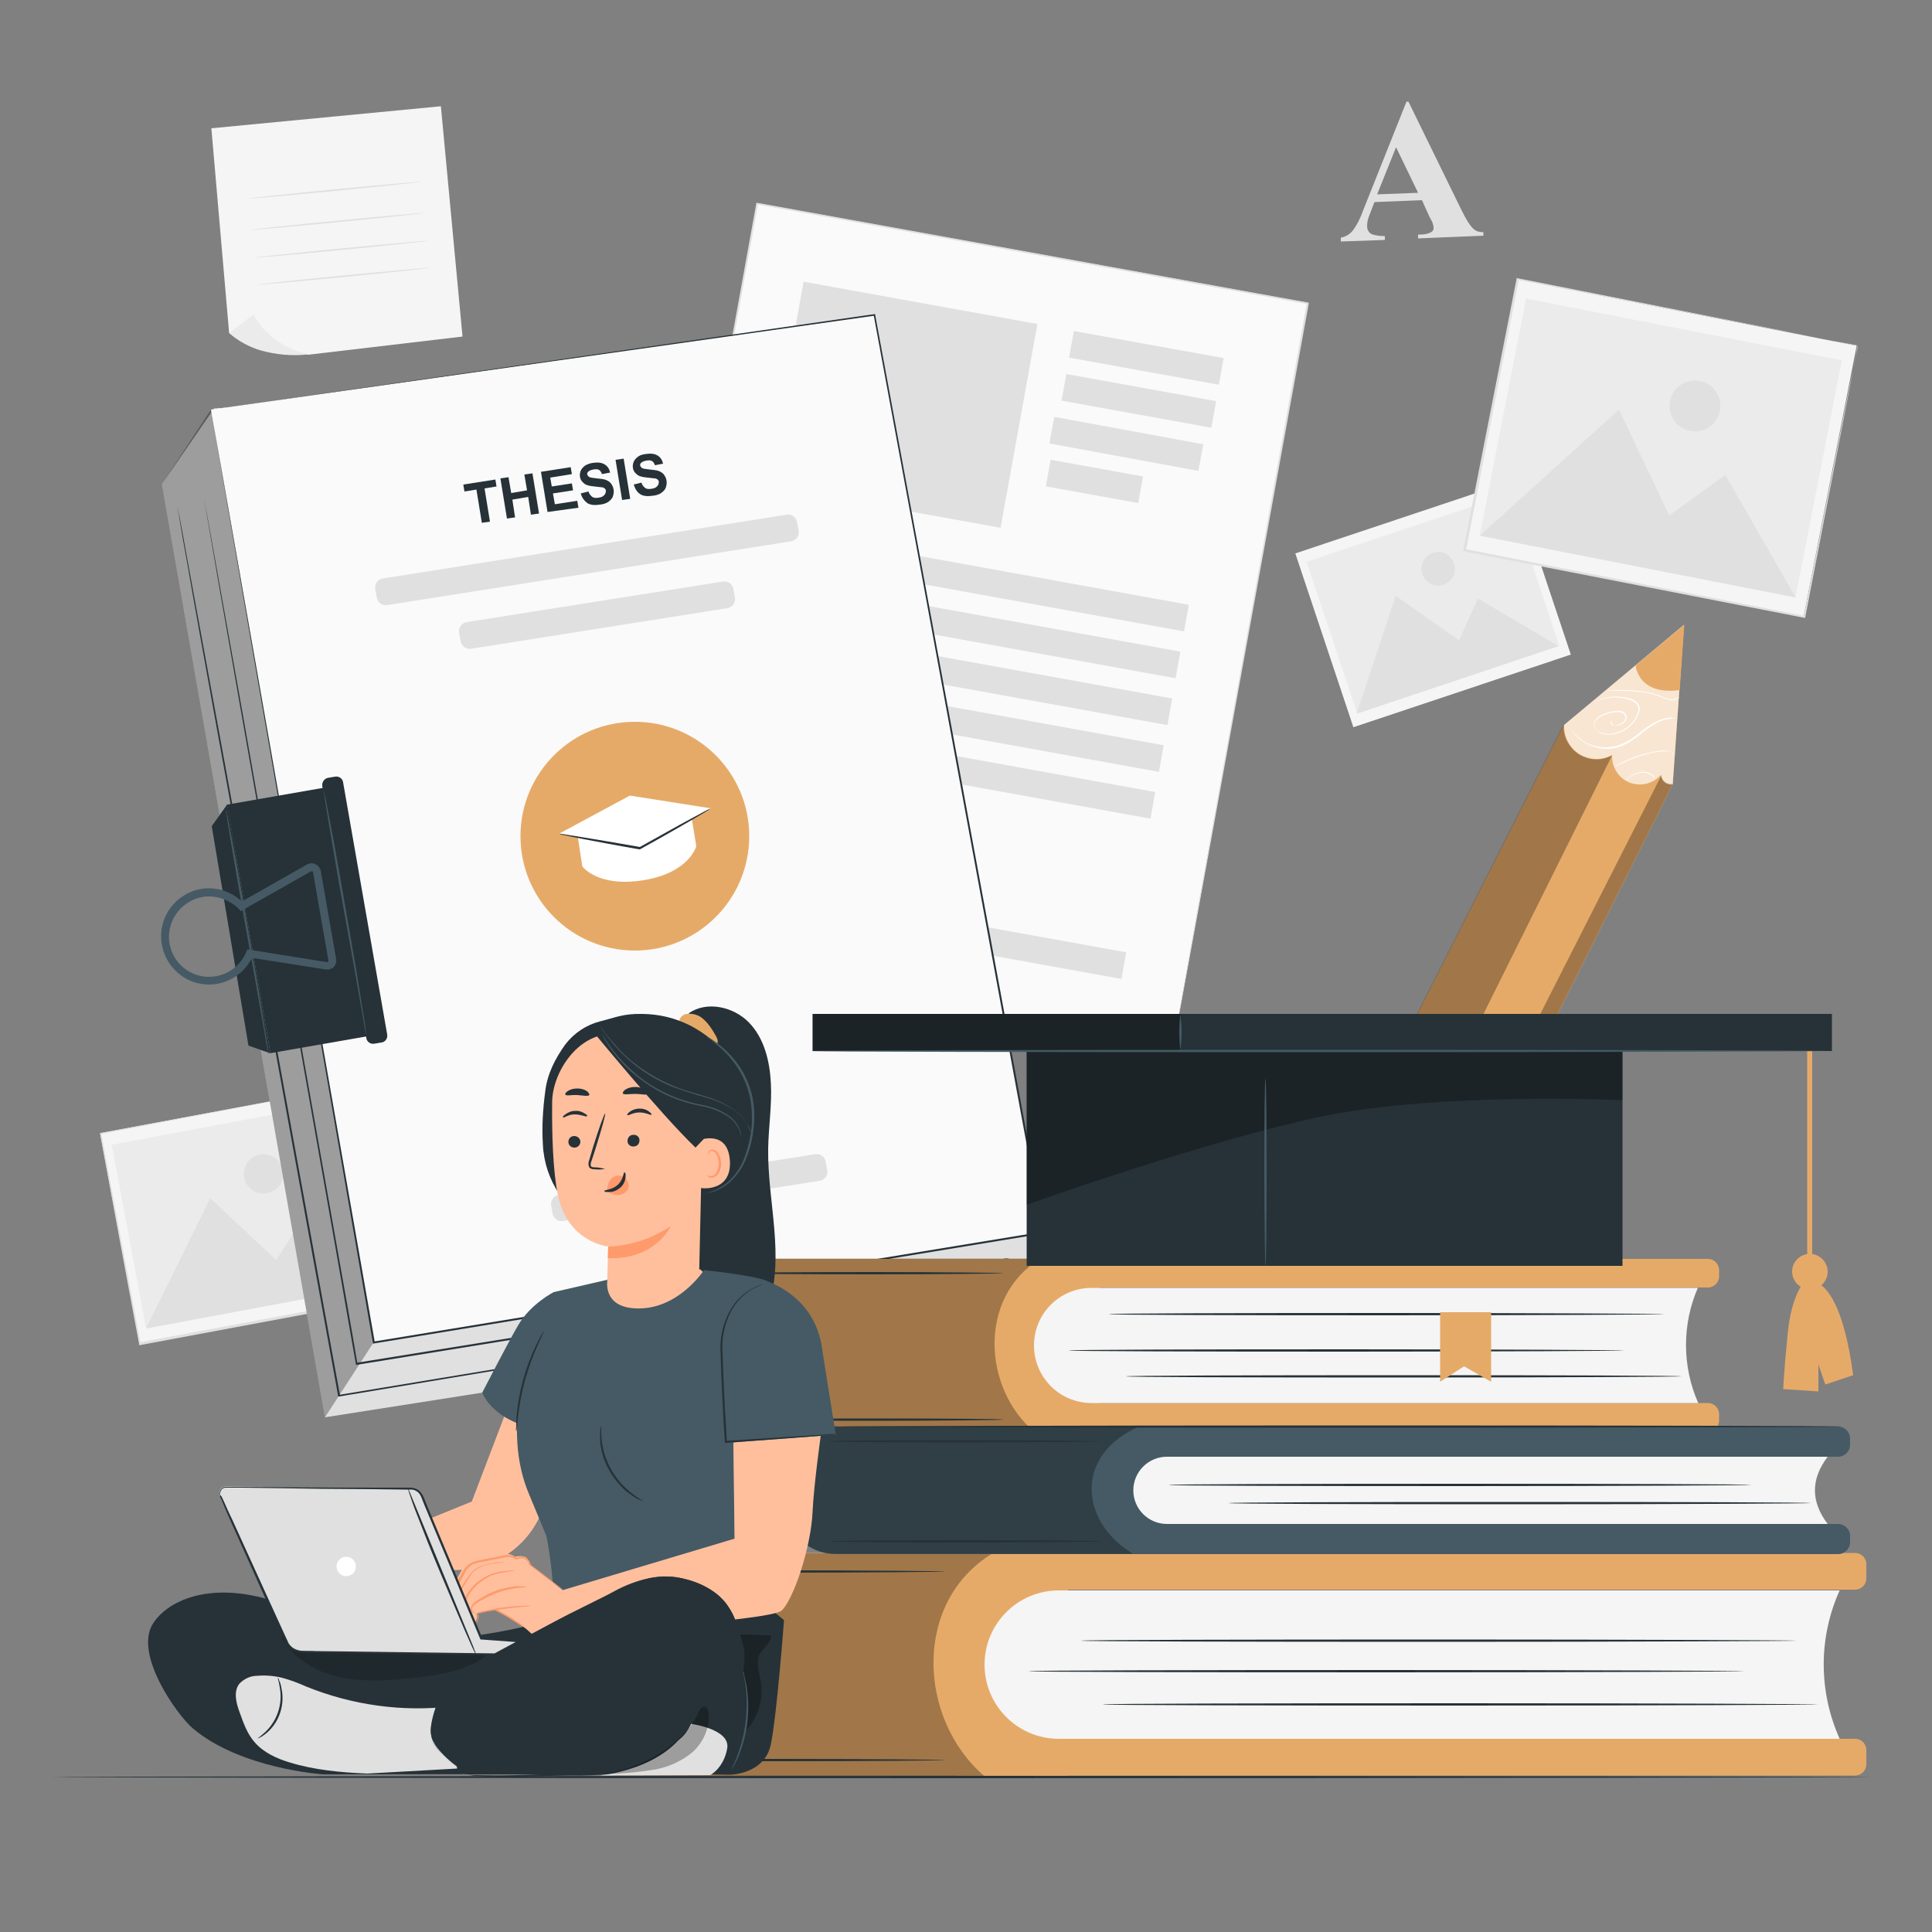 <?xml version="1.0" encoding="utf-8"?>
<!-- Generator: Adobe Illustrator 27.3.1, SVG Export Plug-In . SVG Version: 6.00 Build 0)  -->
<svg version="1.1" id="Layer_1" xmlns="http://www.w3.org/2000/svg" xmlns:xlink="http://www.w3.org/1999/xlink" x="0px" y="0px"
	 viewBox="0 0 500 500" style="enable-background:new 0 0 500 500;" xml:space="preserve">
<rect x="0" y="0" width="500" height="500" fill="#808080" stroke="none"/>
<style type="text/css">
	.st0{fill:#F5F5F5;}
	.st1{fill:#E0E0E0;}
	.st2{fill:#EBEBEB;}
	.st3{fill:#FAFAFA;}
	.st4{fill:#263238;}
	.st5{opacity:0.3;enable-background:new    ;}
	.st6{fill:#E6AA68;}
	.st7{fill:#FFFFFF;}
	.st8{fill:#455A64;}
	.st9{enable-background:new    ;}
	.st10{opacity:0.7;}
	.st11{fill:#FFBF9D;}
	.st12{fill:#FF9A6C;}
	.st13{opacity:0.3;}
	.st14{opacity:0.2;}
</style>
<g id="freepik--background-complete--inject-17">
	
		<rect x="30.4" y="286.4" transform="matrix(0.983 -0.184 0.184 0.983 -56.67 17.327)" class="st0" width="69.2" height="55.3"/>
	<path class="st1" d="M94,280.6l-0.3,0.1l-1,0.2l-3.7,0.7L75,284.2l-49,9.3l0.2-0.3c3,16.2,6.5,34.8,10.2,54.4l0,0l-0.3-0.2l68-12.7
		l-0.2,0.3c-3-16.4-5.5-30-7.3-39.5c-0.9-4.8-1.5-8.5-2-11c-0.2-1.3-0.4-2.2-0.5-2.9S94,280.6,94,280.6c0,0.1,0,0.4,0.2,1.1l0.6,2.9
		c0.5,2.5,1.2,6.3,2.1,11c1.8,9.5,4.4,23.1,7.5,39.6l0.1,0.2l-0.2,0l-68,12.7l-0.3,0l0-0.3l0,0c-3.7-19.6-7.1-38.2-10.1-54.4v-0.2
		l0.2,0l49.2-9.1l13.9-2.5l3.7-0.7l0.9-0.2L94,280.6z"/>
	
		<rect x="32.8" y="289.9" transform="matrix(0.983 -0.184 0.184 0.983 -56.672 17.318)" class="st2" width="64.4" height="48.4"/>
	<polygon class="st1" points="37.8,343.8 54.4,310.1 71.5,326.1 78.9,314.4 101.1,332 	"/>
	<path class="st1" d="M73.2,302.9c0.5,2.8-1.3,5.4-4.1,5.9c-2.8,0.5-5.4-1.3-5.9-4.1c-0.5-2.8,1.3-5.4,4-5.9
		C70,298.3,72.7,300.1,73.2,302.9C73.2,302.9,73.2,302.9,73.2,302.9z"/>
	
		<rect x="152" y="89.4" transform="matrix(0.178 -0.984 0.984 0.178 46.087 378.706)" class="st3" width="195.6" height="144.8"/>
	<path class="st1" d="M303.6,270.9c0,0,0-0.3,0.1-0.9l0.5-2.7c0.4-2.4,1-5.9,1.9-10.5c1.6-9.2,4-22.5,7.1-39.5l25-138.9l0.2,0.3
		L195.9,52.9l0,0l0.3-0.2c-13,71.8-25.1,138.3-34.9,192.4l-0.2-0.2l103.5,18.9l28.7,5.3l7.6,1.4
		C302.7,270.7,303.6,270.9,303.6,270.9l-2.6-0.4l-7.5-1.3l-28.7-5.1l-103.7-18.7h-0.2v-0.2c9.8-54.2,21.8-120.7,34.8-192.4v-0.3h0.3
		l0,0l142.5,25.8l0.2,0.1v0.2c-10.4,57-19.1,105.1-25.3,139l-7.2,39.4c-0.8,4.5-1.5,8-1.9,10.4c-0.2,1.2-0.4,2.1-0.5,2.7
		L303.6,270.9z"/>
	
		<rect x="206.7" y="74.1" transform="matrix(0.178 -0.984 0.984 0.178 88.723 315.847)" class="st1" width="53.6" height="61.5"/>
	<rect x="293.2" y="72.9" transform="matrix(0.178 -0.984 0.984 0.178 152.747 368.083)" class="st1" width="7" height="39.4"/>
	<rect x="248.4" y="93.8" transform="matrix(0.178 -0.984 0.984 0.178 59.407 371.146)" class="st1" width="7" height="112.3"/>
	
		<rect x="246.2" y="105.9" transform="matrix(0.178 -0.984 0.984 0.178 45.701 378.948)" class="st1" width="7" height="112.3"/>
	<rect x="244" y="118.1" transform="matrix(0.178 -0.984 0.984 0.178 31.988 386.743)" class="st1" width="7" height="112.3"/>
	
		<rect x="241.8" y="130.2" transform="matrix(0.178 -0.984 0.984 0.178 18.268 394.525)" class="st1" width="7" height="112.3"/>
	<rect x="239.6" y="142.3" transform="matrix(0.178 -0.984 0.984 0.178 4.564 402.312)" class="st1" width="7" height="112.3"/>
	
		<rect x="232.1" y="183.8" transform="matrix(0.178 -0.984 0.984 0.178 -42.454 429.036)" class="st1" width="7" height="112.3"/>
	<rect x="212.5" y="175.2" transform="matrix(0.178 -0.984 0.984 0.178 -25.197 381.878)" class="st1" width="7" height="61.7"/>
	<rect x="291.2" y="84.1" transform="matrix(0.178 -0.984 0.984 0.178 140.139 375.256)" class="st1" width="7" height="39.4"/>
	
		<rect x="287.8" y="95.4" transform="matrix(0.181 -0.984 0.984 0.181 125.607 380.698)" class="st1" width="7" height="39.2"/>
	
		<rect x="279.8" y="112.5" transform="matrix(0.178 -0.984 0.984 0.178 110.152 381.165)" class="st1" width="7" height="24.3"/>
	<path class="st1" d="M368,51.8l-12.3,0.5l-1.3,3.4c-0.4,0.9-0.6,1.9-0.6,2.8c0,0.9,0.4,1.7,1.2,2.1c1.1,0.4,2.3,0.5,3.4,0.5v1
		L347,62.5v-1c1.2-0.2,2.2-0.8,3-1.7c1.2-1.6,2.1-3.4,2.8-5.4L364,26.3h0.5l13.7,28c1.3,2.7,2.4,4.3,3.2,5c0.7,0.6,1.6,0.8,2.5,0.8
		V61L367,61.7v-1h0.7c1,0,2-0.2,2.8-0.7c0.4-0.3,0.6-0.7,0.5-1.2c0-0.3-0.1-0.6-0.2-0.9c0-0.2-0.3-0.8-0.9-1.9L368,51.8z M367,49.9
		l-5.7-11.8l-4.9,12.2L367,49.9z"/>
	
		<rect x="341" y="132.6" transform="matrix(0.949 -0.317 0.317 0.949 -30.416 125.482)" class="st0" width="59.3" height="47.4"/>
	
		<rect x="343.1" y="135.6" transform="matrix(0.949 -0.317 0.317 0.949 -30.422 125.467)" class="st2" width="55.1" height="41.4"/>
	<polygon class="st1" points="351.1,184.7 361.2,154.2 377.6,165.7 382.5,154.9 403.3,167.2 	"/>
	<path class="st1" d="M376.3,145.8c0.8,2.3-0.5,4.7-2.7,5.5c-2.3,0.8-4.7-0.5-5.5-2.7c-0.8-2.3,0.5-4.7,2.7-5.5c0,0,0,0,0,0
		C373,142.3,375.5,143.5,376.3,145.8C376.3,145.8,376.3,145.8,376.3,145.8z"/>
	
		<rect x="394.1" y="71.1" transform="matrix(0.192 -0.981 0.981 0.192 233.543 515.494)" class="st0" width="71.6" height="89.5"/>
	<path class="st1" d="M480.7,89.4l-0.4-0.1l-1.2-0.2l-4.8-0.9l-18-3.5l-63.5-12.3l0.3-0.2c-4.1,20.9-8.8,44.9-13.7,70.2l0,0
		l-0.2-0.3l87.9,17.3l-0.3,0.2c4.2-21.1,7.7-38.7,10.1-50.9c1.2-6.1,2.2-10.9,2.9-14.2c0.3-1.6,0.6-2.9,0.8-3.8
		S480.7,89.4,480.7,89.4s-0.1,0.4-0.2,1.3s-0.4,2.1-0.7,3.7c-0.6,3.3-1.5,8.1-2.7,14.2c-2.4,12.3-5.8,29.9-9.9,51.1l0,0.2h-0.2
		L379,142.7l-0.3-0.1l0-0.3l0,0c5-25.4,9.7-49.3,13.8-70.2l0-0.2l0.2,0.1l63.6,12.6l17.9,3.6l4.7,1l1.2,0.2L480.7,89.4z"/>
	
		<rect x="398.6" y="74.3" transform="matrix(0.192 -0.981 0.981 0.192 233.517 515.439)" class="st2" width="62.6" height="83.3"/>
	<polygon class="st1" points="383,138.6 419,106 432,133.4 446.5,122.9 464.7,154.6 	"/>
	<path class="st1" d="M445.1,106.3c-0.7,3.6-4.1,5.9-7.7,5.2c-3.6-0.7-5.9-4.1-5.2-7.7c0.7-3.6,4.1-5.9,7.7-5.2c0,0,0,0,0,0
		C443.5,99.3,445.8,102.7,445.1,106.3C445.1,106.3,445.1,106.3,445.1,106.3z"/>
	<polygon class="st0" points="54.7,33.2 59.3,86.2 79.8,91.8 119.7,87.1 114.1,27.5 	"/>
	<path class="st2" d="M65.6,81.4l-6.3,4.8c2.4,2.1,5.2,3.6,8.2,4.5c4,1.1,8.2,1.5,12.4,1C79.8,91.7,70.3,90.1,65.6,81.4z"/>
	<path class="st1" d="M109.3,47c0,0.1-10.1,1.2-22.5,2.4s-22.6,2.1-22.6,2s10.1-1.2,22.5-2.4S109.3,46.9,109.3,47z"/>
	<path class="st1" d="M109.9,55.1c0,0.1-10.1,1.2-22.5,2.4s-22.6,2.1-22.6,2s10.1-1.2,22.5-2.4S109.9,55,109.9,55.1z"/>
	<path class="st1" d="M110.8,62.3c0,0.1-10.1,1.2-22.5,2.4s-22.6,2.1-22.6,2s10.1-1.2,22.5-2.4S110.8,62.2,110.8,62.3z"/>
	<path class="st1" d="M111.4,69.3c0,0.1-10.1,1.2-22.5,2.4s-22.6,2.1-22.6,2s10.1-1.2,22.5-2.4S111.4,69.2,111.4,69.3z"/>
</g>
<g id="freepik--Floor--inject-17">
	<path class="st4" d="M484.4,459.9c0,0.1-105.4,0.3-235.4,0.3S13.6,460,13.6,459.9s105.4-0.3,235.4-0.3S484.4,459.8,484.4,459.9z"/>
</g>
<g id="freepik--Thesis--inject-17">
	<polygon class="st1" points="41.9,125.3 84.1,366.8 261.9,338.9 270.1,319 222,95.7 55.4,105.7 	"/>
	<polygon class="st5" points="84.1,366.8 96.7,347.4 54.6,106 41.9,125.3 	"/>
	<polygon class="st3" points="54.6,106 96.7,347.4 270.1,319 226.3,81.5 	"/>
	<path class="st4" d="M54.6,106l171.7-24.7h0.2v0.2c12.3,66.3,27.5,148.5,43.9,237.4l0,0.3l-0.3,0l-2.9,0.5l-170.5,28h-0.2v-0.2
		C71.7,204.9,54.9,108.1,54.6,106c0.4,2.1,17.4,98.8,42.4,241.4l-0.3-0.2l170.5-28l2.9-0.5l-0.2,0.3
		c-16.4-88.9-31.5-171.1-43.8-237.5l0.2,0.2L54.6,106z"/>
	<circle class="st6" cx="164.3" cy="216.4" r="29.6"/>
	<path class="st7" d="M150.7,224.2l-1.3-8.5l29.5-4.7l1.3,8c0,0-1.8,6.9-13.7,8.8S150.7,224.2,150.7,224.2z"/>
	<polygon class="st7" points="144.8,215.7 165.8,219.5 184,209.2 163,205.9 	"/>
	<path class="st1" d="M99.1,149.7l104.5-16.5c1.3-0.2,2.5,0.7,2.7,2l0.4,2.2c0.2,1.3-0.7,2.5-2,2.7l-104.5,16.5
		c-1.3,0.2-2.5-0.7-2.7-2l-0.4-2.2C96.9,151.1,97.8,149.9,99.1,149.7z"/>
	<path class="st1" d="M120.8,161l66.3-10.5c1.3-0.2,2.5,0.7,2.7,2l0.4,2.2c0.2,1.3-0.7,2.5-2,2.7l-66.3,10.5c-1.3,0.2-2.5-0.7-2.7-2
		l-0.4-2.2C118.6,162.4,119.5,161.2,120.8,161z"/>
	<path class="st1" d="M144.7,309.2l66.3-10.5c1.3-0.2,2.5,0.7,2.7,2l0.4,2.2c0.2,1.3-0.7,2.5-2,2.7L145.7,316
		c-1.3,0.2-2.5-0.7-2.7-2l-0.4-2.2C142.5,310.6,143.4,309.4,144.7,309.2z"/>
	<path class="st4" d="M261.2,325.7l-0.8,0.2l-2.5,0.4l-9.6,1.6l-35.6,5.8L92.4,353.2l-0.3,0V353c-1.7-9.5-3.4-19.5-5.2-29.7
		C77.2,268.5,68.5,219,62.2,183.1c-3.1-17.9-5.7-32.4-7.4-42.5c-0.9-5-1.5-8.9-2-11.6c-0.2-1.3-0.4-2.3-0.5-3s-0.2-1-0.2-1
		s0.1,0.3,0.2,1s0.3,1.7,0.5,3c0.5,2.6,1.2,6.5,2.1,11.5c1.8,10,4.4,24.5,7.6,42.5c6.3,35.9,15.1,85.4,24.8,140.2
		c1.8,10.2,3.6,20.2,5.2,29.7l-0.3-0.2l120.3-19.4l35.6-5.7l9.6-1.5l2.5-0.4L261.2,325.7z"/>
	<path class="st4" d="M248,334.7l-0.8,0.2l-2.3,0.4l-9.1,1.5l-33.7,5.6L87.8,361.4h-0.3v-0.2L81,325.5
		c-9.8-54-18.7-102.9-25.1-138.2c-3.2-17.7-5.8-32-7.5-41.9c-0.9-4.9-1.6-8.8-2-11.4c-0.2-1.3-0.4-2.3-0.5-3s-0.2-1-0.2-1
		s0.1,0.3,0.2,1l0.6,3c0.5,2.6,1.2,6.4,2.1,11.4l7.7,41.9c6.5,35.4,15.4,84.2,25.2,138.2c2.2,12.2,4.4,24.2,6.5,35.7l-0.3-0.2
		L202,342.1l33.7-5.5l9.1-1.5l2.4-0.4L248,334.7z"/>
	<polygon class="st4" points="58.8,208.2 54.8,213.8 64.3,270.6 70,272.6 	"/>
	
		<rect x="64.2" y="205.4" transform="matrix(0.985 -0.172 0.172 0.985 -39.801 16.962)" class="st4" width="27.5" height="65.3"/>
	<path class="st4" d="M84.9,201.3l1.8-0.3c1-0.2,2,0.5,2.1,1.5l11.4,65.2c0.2,1-0.5,2-1.5,2.1l-1.8,0.3c-1,0.2-2-0.5-2.1-1.5
		l-11.4-65.2C83.3,202.4,83.9,201.5,84.9,201.3z"/>
	<path class="st8" d="M54.1,254.8c-6.2,0-11.4-4.6-12.3-10.8c-0.9-6.8,3.8-13,10.6-14c3.7-0.5,7.4,0.7,10.2,3.3l16.9-9.6
		c1.1-0.6,2.5-0.2,3.2,0.9c0.1,0.2,0.2,0.5,0.3,0.7l4,22.9c0.2,1.3-0.6,2.5-1.9,2.7c-0.3,0-0.5,0-0.8,0l-19.1-3
		C63.1,252.1,58.8,254.8,54.1,254.8L54.1,254.8z M54.1,232c-0.5,0-1,0-1.5,0.1c-5.6,0.9-9.5,6.1-8.8,11.7c0.8,5.7,6,9.7,11.7,8.9
		c3.7-0.5,6.8-2.9,8.2-6.3l0.3-0.7l20.6,3.3c0.1,0,0.2,0,0.3-0.1c0.1-0.1,0.1-0.2,0.1-0.3l-4-22.9c0-0.1-0.1-0.2-0.2-0.2
		c-0.1,0-0.2,0-0.3,0l-18.2,10.3l-0.5-0.6C59.7,233.2,57,232,54.1,232L54.1,232z"/>
	<path class="st8" d="M94.7,267.8c-0.1-0.2-0.1-0.4-0.1-0.6c-0.1-0.5-0.2-1.1-0.3-1.8c-0.3-1.7-0.7-4-1.2-6.8
		c-1-5.8-2.4-13.7-4-22.4s-2.9-16.6-3.9-22.5c-0.5-2.8-0.8-5.1-1.1-6.8c-0.1-0.8-0.2-1.4-0.3-1.9c0-0.2-0.1-0.4-0.1-0.6
		c0.1,0.2,0.1,0.4,0.2,0.6c0.1,0.5,0.2,1.1,0.4,1.8c0.3,1.7,0.8,4,1.3,6.8c1.1,5.7,2.5,13.7,4,22.4s2.9,16.7,3.8,22.5
		c0.5,2.9,0.8,5.2,1.1,6.8c0.1,0.8,0.2,1.4,0.2,1.9C94.7,267.3,94.7,267.5,94.7,267.8z"/>
	<path class="st8" d="M69.4,272.8c-0.1-0.2-0.1-0.4-0.1-0.6c-0.1-0.5-0.2-1.1-0.3-1.8c-0.3-1.7-0.7-4-1.2-6.8
		c-1-5.8-2.4-13.7-4-22.4s-2.9-16.6-3.9-22.4c-0.5-2.8-0.8-5.1-1.1-6.8c-0.1-0.8-0.2-1.4-0.3-1.9c0-0.2-0.1-0.4-0.1-0.7
		c0.1,0.2,0.1,0.4,0.2,0.6c0.1,0.5,0.2,1.1,0.4,1.8c0.3,1.7,0.8,4,1.3,6.8c1.1,5.7,2.5,13.7,4,22.4c1.5,8.8,2.9,16.7,3.8,22.5
		c0.5,2.9,0.8,5.2,1.1,6.8c0.1,0.8,0.2,1.4,0.2,1.9C69.4,272.3,69.5,272.6,69.4,272.8z"/>
	<path class="st4" d="M184,209.2c-0.4,0.3-0.9,0.6-1.4,0.9l-3.9,2.3c-3.3,1.9-7.8,4.5-12.9,7.3l-0.1,0.1h-0.1h-0.2
		c-5.8-1-11-2-14.7-2.7l-4.4-0.9c-0.6-0.1-1.1-0.2-1.6-0.4c0.6,0,1.1,0.1,1.7,0.2l4.5,0.7c3.8,0.6,9,1.5,14.7,2.5h0.2h-0.2
		c5.1-2.8,9.6-5.4,13-7.2l3.9-2.1C183,209.6,183.5,209.4,184,209.2z"/>
	<g class="st9">
		<path class="st4" d="M124.7,135.3l-1.4-8.6l-3.1,0.5l-0.3-1.8l8.3-1.3l0.3,1.8l-3.1,0.5l1.4,8.6L124.7,135.3z"/>
		<path class="st4" d="M131.2,134.2l-1.7-10.4l2.1-0.3l0.7,4.1l4.1-0.7l-0.7-4.1l2.1-0.3l1.7,10.4l-2.1,0.3l-0.7-4.6l-4.1,0.7
			l0.7,4.6L131.2,134.2z"/>
		<path class="st4" d="M141.7,132.5l-1.7-10.4l7.7-1.2l0.3,1.8l-5.6,0.9l0.4,2.3l5.2-0.8l0.3,1.8l-5.2,0.8l0.5,2.8l5.8-0.9l0.3,1.8
			L141.7,132.5z"/>
		<path class="st4" d="M150.3,127.7l2-0.5c0.2,0.7,0.6,1.1,1,1.4c0.4,0.3,1,0.3,1.6,0.2c0.7-0.1,1.2-0.3,1.5-0.7
			c0.3-0.3,0.4-0.7,0.4-1.1c0-0.2-0.1-0.4-0.3-0.6c-0.2-0.1-0.4-0.3-0.8-0.3c-0.3,0-0.8-0.1-1.8-0.2c-1.2-0.1-2-0.3-2.5-0.6
			c-0.7-0.5-1.2-1.1-1.3-1.9c-0.1-0.5,0-1.1,0.2-1.6c0.2-0.5,0.6-0.9,1.1-1.3c0.5-0.3,1.2-0.6,2-0.7c1.3-0.2,2.3-0.1,3.1,0.4
			c0.8,0.5,1.2,1.2,1.4,2.1l-2.1,0.4c-0.2-0.5-0.4-0.9-0.8-1.1c-0.3-0.2-0.8-0.2-1.4-0.1c-0.6,0.1-1.1,0.3-1.4,0.6
			c-0.2,0.2-0.3,0.4-0.2,0.7c0,0.2,0.2,0.4,0.4,0.6c0.3,0.2,1,0.3,2,0.4c1.1,0.1,1.9,0.2,2.4,0.4c0.5,0.2,1,0.5,1.3,0.9
			c0.3,0.4,0.6,0.9,0.7,1.6c0.1,0.6,0,1.2-0.2,1.8s-0.7,1-1.2,1.4c-0.6,0.4-1.3,0.6-2.2,0.7c-1.3,0.2-2.4,0.1-3.2-0.4
			C151.2,129.6,150.6,128.8,150.3,127.7z"/>
		<path class="st4" d="M161,129.4l-1.7-10.4l2.1-0.3l1.7,10.4L161,129.4z"/>
		<path class="st4" d="M164,125.4l2-0.5c0.2,0.7,0.6,1.1,1,1.4c0.4,0.3,1,0.3,1.6,0.2c0.7-0.1,1.2-0.3,1.5-0.7
			c0.3-0.3,0.4-0.7,0.4-1.1c0-0.2-0.1-0.4-0.3-0.6c-0.2-0.1-0.4-0.3-0.8-0.3c-0.3,0-0.8-0.1-1.8-0.2c-1.2-0.1-2-0.3-2.5-0.6
			c-0.7-0.5-1.2-1.1-1.3-1.9c-0.1-0.5,0-1.1,0.2-1.6c0.2-0.5,0.6-0.9,1.1-1.3s1.2-0.6,2-0.7c1.3-0.2,2.3-0.1,3.1,0.4
			c0.8,0.5,1.2,1.2,1.4,2.1l-2.1,0.4c-0.2-0.5-0.4-0.9-0.8-1.1c-0.3-0.2-0.8-0.2-1.4-0.1c-0.6,0.1-1.1,0.3-1.4,0.6
			c-0.2,0.2-0.3,0.4-0.2,0.7c0,0.2,0.2,0.4,0.4,0.6c0.3,0.2,1,0.3,2,0.4s1.9,0.2,2.4,0.4c0.5,0.2,1,0.5,1.3,0.9
			c0.3,0.4,0.6,0.9,0.7,1.6c0.1,0.6,0,1.2-0.2,1.8c-0.2,0.6-0.7,1-1.2,1.4c-0.6,0.4-1.3,0.6-2.2,0.7c-1.3,0.2-2.4,0.1-3.2-0.4
			C164.9,127.4,164.4,126.6,164,125.4z"/>
	</g>
</g>
<g id="freepik--Books--inject-17">
	<path class="st6" d="M199.2,325.8h85.3l0,0v44.7l0,0h-85.3c-9.7,0-17.6-7.9-17.6-17.6v-9.5C181.5,333.7,189.4,325.8,199.2,325.8
		L199.2,325.8z"/>
	<path class="st6" d="M262.1,325.8H442c1.6,0,2.9,1.3,2.9,2.9v1.6c0,1.6-1.3,2.9-2.9,2.9H262.1l0,0V325.8L262.1,325.8z"/>
	<path class="st6" d="M262.1,363.1H442c1.6,0,2.9,1.3,2.9,2.9v1.6c0,1.6-1.3,2.9-2.9,2.9H262.1l0,0V363.1L262.1,363.1z"/>
	<path class="st0" d="M439.5,363.1H282.5c-8.3,0-14.9-6.7-14.9-14.9c0,0,0,0,0,0l0,0c0-8.3,6.7-14.9,14.9-14.9l0,0h156.9
		C435.3,342.7,435.3,353.6,439.5,363.1z"/>
	<path class="st5" d="M267.6,370.5h-68.1c-9.9,0-18-8.1-18-18v-8.9c0-9.9,8-17.9,17.9-17.9h0h69.9
		C253.1,335.6,254.3,359.1,267.6,370.5z"/>
	<path class="st4" d="M420.4,349.5c0,0.1-32.2,0.3-71.9,0.3s-71.9-0.1-71.9-0.3s32.2-0.3,71.9-0.3S420.4,349.4,420.4,349.5z"/>
	<path class="st4" d="M435.2,356.2c0,0.1-32.2,0.3-71.9,0.3s-71.9-0.1-71.9-0.3s32.2-0.3,71.9-0.3S435.2,356,435.2,356.2z"/>
	<path class="st4" d="M430.8,340.1c0,0.1-32.2,0.3-71.9,0.3s-71.9-0.1-71.9-0.3s32.2-0.3,71.9-0.3S430.8,340,430.8,340.1z"/>
	<path class="st4" d="M259.7,367.4c0,0.1-15.1,0.3-33.7,0.3s-33.7-0.1-33.7-0.3s15.1-0.3,33.7-0.3S259.7,367.2,259.7,367.4z"/>
	<path class="st4" d="M259.7,329.5c0,0.1-15.1,0.3-33.7,0.3s-33.7-0.1-33.7-0.3s15.1-0.3,33.7-0.3S259.7,329.4,259.7,329.5z"/>
	<path class="st6" d="M161.5,401.9h114.9l0,0v57.6l0,0H161.5c-9.7,0-17.6-7.9-17.6-17.6v-22.3C143.9,409.8,151.8,401.9,161.5,401.9z
		"/>
	<path class="st6" d="M247.7,401.9h232.4c1.6,0,2.9,1.3,2.9,2.9v3.7c0,1.6-1.3,2.9-2.9,2.9H247.7l0,0V401.9L247.7,401.9z"/>
	<path class="st6" d="M247.7,450h232.4c1.6,0,2.9,1.3,2.9,2.9v3.7c0,1.6-1.3,2.9-2.9,2.9H247.7l0,0V450L247.7,450z"/>
	<path class="st0" d="M476.1,450H274c-10.6,0-19.2-8.6-19.2-19.2l0,0c0-10.6,8.6-19.2,19.2-19.2h202.1
		C470.6,423.8,470.6,437.7,476.1,450z"/>
	<path class="st5" d="M254.7,459.6h-93.4c-9.6,0-17.4-7.8-17.4-17.4c0,0,0,0,0,0V420c0-9.9,8.1-18,18-18h95
		C236.1,414.6,237.6,444.9,254.7,459.6z"/>
	<path class="st4" d="M451.5,432.5c0,0.1-41.5,0.3-92.6,0.3s-92.6-0.1-92.6-0.3s41.5-0.3,92.6-0.3S451.5,432.4,451.5,432.5z"/>
	<path class="st4" d="M470.6,441.1c0,0.1-41.5,0.3-92.6,0.3s-92.6-0.1-92.6-0.3s41.5-0.3,92.6-0.3S470.6,441,470.6,441.1z"/>
	<path class="st4" d="M465,424.6c0,0.1-41.5,0.3-92.6,0.3s-92.6-0.1-92.6-0.3s41.5-0.3,92.6-0.3S465,424.5,465,424.6z"/>
	<path class="st4" d="M244.6,455.5c0,0.1-19.4,0.3-43.4,0.3s-43.4-0.1-43.4-0.3s19.4-0.3,43.4-0.3S244.6,455.4,244.6,455.5z"/>
	<path class="st4" d="M244.6,406.7c0,0.1-19.4,0.3-43.4,0.3s-43.4-0.1-43.4-0.3s19.4-0.3,43.4-0.3S244.6,406.6,244.6,406.7z"/>
	<path class="st8" d="M216.2,369.2h94.7l0,0v33l0,0h-94.7c-7.2,0-13-5.8-13-13v-7C203.2,375,209,369.2,216.2,369.2L216.2,369.2z"/>
	<path class="st8" d="M287.5,369.2h188.2c1.7,0,3.1,1.4,3.1,3.1l0,0v1.6c0,1.7-1.4,3.1-3.1,3.1l0,0H287.5l0,0V369.2L287.5,369.2z"/>
	<path class="st8" d="M287.5,394.4h188.2c1.7,0,3.1,1.4,3.1,3.1l0,0v1.6c0,1.7-1.4,3.1-3.1,3.1l0,0H287.5l0,0V394.4L287.5,394.4z"/>
	<path class="st0" d="M473,394.4H302c-4.8,0-8.7-3.9-8.7-8.7l0,0c0-4.8,3.9-8.7,8.7-8.7h0h171C468.6,382.8,468.6,388.6,473,394.4z"
		/>
	<path class="st5" d="M293.2,402.1h-77c-7.2,0-13.1-5.9-13.1-13.1c0,0,0,0,0,0v-6.5c0-7.4,6-13.4,13.4-13.4c0,0,0,0,0,0H295
		C278,376.4,279.3,393.7,293.2,402.1z"/>
	<path class="st4" d="M453.1,384.3c0,0.1-33.7,0.3-75.3,0.3s-75.3-0.1-75.3-0.3s33.7-0.3,75.3-0.3S453.1,384.1,453.1,384.3z"/>
	<path class="st4" d="M468.6,389c0,0.1-33.7,0.3-75.3,0.3s-75.3-0.1-75.3-0.3s33.7-0.3,75.3-0.3S468.6,388.8,468.6,389z"/>
	<path class="st4" d="M285,398.9c0,0.1-15.8,0.3-35.2,0.3s-35.2-0.1-35.2-0.3s15.8-0.3,35.2-0.3S285,398.7,285,398.9z"/>
	<path class="st4" d="M285,373c0,0.1-15.8,0.3-35.2,0.3s-35.2-0.1-35.2-0.3s15.8-0.3,35.2-0.3S285,372.9,285,373z"/>
	<path class="st4" d="M476.5,369.2c0,0.1-57.9,0.3-129.2,0.3S218,369.3,218,369.2s57.9-0.3,129.2-0.3S476.5,369,476.5,369.2z"/>
	<polygon class="st6" points="372.7,339.6 372.7,357.6 378.9,353.6 385.9,357.6 385.9,339.6 	"/>
</g>
<g id="freepik--Pencil--inject-17">
	<polygon class="st6" points="435.8,161.8 404.6,187.8 357,281.8 386.7,295.2 432.9,203 	"/>
	<g class="st10">
		<path class="st7" d="M432.9,203c-1.3,0.3-2.6-0.5-2.9-1.8c-0.1-0.2-0.1-0.4-0.1-0.7c-2.6,3-7.2,3.4-10.2,0.8
			c-1.7-1.5-2.6-3.7-2.5-5.9c-4.1,2.2-9.2,0.7-11.4-3.4c-0.7-1.4-1.1-2.9-1-4.4l31-25.9L432.9,203z"/>
	</g>
	<path class="st6" d="M423.3,172.2c0,0,0.5,7.8,11.4,6.4l1.2-16.9L423.3,172.2z"/>
	<path class="st5" d="M417.2,195.5l-45.9,92.3l-14.4-6l47.6-94l0.2-0.2c-0.1,1.3,0.1,2.5,0.6,3.7c0.7,1.5,1.7,2.8,3.1,3.8
		c1.7,1.1,3.7,1.6,5.7,1.4C415.3,196.3,416.3,196,417.2,195.5z"/>
	<path class="st5" d="M430,200.6l-47.1,92.8l3.8,1.7l46.2-92.2c-1.3,0.2-2.6-0.6-2.9-1.8C430,201,430,200.8,430,200.6z"/>
	<path class="st7" d="M417,186.5c-0.1,0.1-0.2,0.3-0.2,0.4c0,0.5,0.3,0.8,0.8,0.9c0.7,0,1.4-0.2,2-0.6c0.4-0.2,0.7-0.5,0.9-0.9
		c0.2-0.4,0.2-0.9-0.1-1.3c-0.3-0.4-0.8-0.7-1.4-0.7c-0.6-0.1-1.2,0-1.7,0.1c-1.3,0.2-2.5,0.7-3.6,1.4c-0.6,0.4-1,1-1.1,1.6
		c0,0.7,0.3,1.4,0.9,1.8c1.3,0.8,2.9,1,4.4,0.5c2.9-0.6,5.3-2.8,6.1-5.7c0.1-0.6,0-1.3-0.5-1.8c-0.4-0.5-1-0.8-1.5-1
		c-1.1-0.4-2.2-0.6-3.3-0.7c-1.6-0.1-3.3,0.2-4.8,0.7c-0.5,0.2-1,0.4-1.2,0.5s-0.4,0.2-0.4,0.2c0.5-0.3,1.1-0.6,1.6-0.8
		c1.5-0.6,3.2-0.9,4.9-0.8c1.1,0,2.3,0.3,3.4,0.6c0.6,0.2,1.2,0.6,1.6,1.1c0.5,0.5,0.7,1.3,0.5,2c-1.1,3.8-4.7,6.4-8.6,6.1
		c-0.8,0-1.5-0.3-2.2-0.8c-0.7-0.5-1-1.2-1-2c0.1-0.7,0.6-1.4,1.2-1.8c1.1-0.7,2.4-1.2,3.7-1.4c0.6-0.1,1.2-0.1,1.8-0.1
		c0.6,0,1.1,0.3,1.5,0.8c0.3,0.4,0.3,1,0.1,1.5c-0.2,0.4-0.5,0.8-0.9,1c-0.6,0.4-1.3,0.6-2,0.5c-0.5,0-0.9-0.5-0.8-0.9
		C416.8,186.6,417,186.5,417,186.5z"/>
	<path class="st7" d="M433.8,186c0,0-0.5-0.1-1.3,0c-1.2,0.1-2.3,0.4-3.4,0.9c-1.5,0.8-3,1.8-4.3,2.9c-1.6,1.4-3.5,2.6-5.4,3.4
		c-2.1,0.7-4.3,0.8-6.4,0.2c-1.7-0.5-3.3-1.3-4.6-2.5c-0.9-0.8-1.6-1.8-2.2-2.9c-0.2-0.4-0.4-0.8-0.5-1.2c0.1,0.1,0.1,0.2,0.1,0.3
		c0.1,0.2,0.2,0.5,0.4,0.9c0.6,1,1.3,1.9,2.2,2.7c1.3,1.2,2.8,2,4.5,2.4c2.1,0.5,4.2,0.4,6.2-0.3c2-0.8,3.8-1.9,5.4-3.3
		c1.3-1.1,2.8-2.1,4.4-2.9c1.1-0.5,2.2-0.8,3.4-0.9C432.9,185.8,433.4,185.9,433.8,186z"/>
	<path class="st7" d="M433.6,195.4c-0.6-0.6-1.3-0.9-2.1-1c-2,0-3.9,0.3-5.8,0.9c-1.9,0.5-3.8,1.2-5.6,2.1c-0.7,0.3-1.2,0.6-1.6,0.8
		c-0.2,0.1-0.4,0.2-0.6,0.3c0.2-0.1,0.4-0.3,0.5-0.4c0.4-0.2,0.9-0.5,1.6-0.9c1.8-0.9,3.6-1.6,5.6-2.1c1.1-0.3,2.1-0.5,3.2-0.7
		c0.9-0.2,1.8-0.2,2.7-0.1c0.6,0.1,1.2,0.3,1.7,0.7C433.3,195,433.5,195.2,433.6,195.4z"/>
	<path class="st7" d="M420.6,202c0.3-0.3,0.6-0.6,1-0.9c0.9-0.7,1.9-1.1,3-1.3c1.1-0.2,2.2,0.1,3.1,0.8c0.3,0.2,0.5,0.5,0.6,0.8
		c0.1,0.1,0.1,0.2,0.1,0.3c-0.2-0.4-0.5-0.7-0.9-1c-0.9-0.6-2-0.9-3-0.7c-1,0.2-2,0.6-2.9,1.2C421.4,201.5,421,201.8,420.6,202z"/>
	<path class="st7" d="M434.6,180.4c0,0-0.1,0.1-0.1,0.1c-0.1,0.1-0.2,0.2-0.5,0.3c-0.2,0.2-0.5,0.3-0.8,0.4c-0.4,0.1-0.8,0-1.2-0.1
		c-0.9-0.2-1.8-0.6-2.9-1c-1.2-0.4-2.4-0.7-3.6-0.9c-2.2-0.3-4.5-0.5-6.7-0.4h-2c-0.2,0-0.5,0-0.8,0l0.8-0.1l2-0.1
		c2.2-0.1,4.5,0.1,6.7,0.4c1.2,0.2,2.4,0.5,3.6,0.9c1.1,0.4,2,0.8,2.8,1c0.6,0.2,1.3,0.2,1.9-0.2
		C434.2,180.6,434.4,180.5,434.6,180.4z"/>
</g>
<g id="freepik--graduation-cap--inject-17">
	<path class="st6" d="M467.7,265.3v81.9c0,0.4,0.4,0.6,0.7,0.6c0.3,0,0.5-0.3,0.6-0.6v-81.9c0-0.4-0.4-0.6-0.7-0.6
		C468,264.7,467.8,265,467.7,265.3z"/>
	<path class="st6" d="M473,329.1c0,2.6-2.1,4.6-4.6,4.6s-4.6-2.1-4.6-4.6c0-2.6,2.1-4.6,4.6-4.6l0,0
		C470.9,324.5,473,326.6,473,329.1z"/>
	<path class="st6" d="M467.1,331.5c0,0-3.4,3.4-4.4,13.2s-1.2,14.8-1.2,14.8l9.1,0.6v-7.1c0,0.3,1.8,5.3,1.8,5.3l7.2-2.4
		C479.5,356,477,329.7,467.1,331.5z"/>
	<rect x="265.7" y="272" class="st4" width="154.2" height="55.6"/>
	<rect x="210.3" y="262.4" class="st4" width="263.8" height="9.6"/>
	<path class="st5" d="M265.7,311.8c0,0,46.8-16.8,77.1-23s77.1-4.1,77.1-4.1V272H265.7V311.8z"/>
	<rect x="210.3" y="262.4" class="st5" width="95.4" height="9.6"/>
	<path class="st8" d="M472.1,272c0,0.1-58.6,0.3-131,0.3s-131-0.1-131-0.3s58.6-0.3,131-0.3S472.1,271.8,472.1,272z"/>
	<path class="st8" d="M305.5,272c-0.4-3.2-0.4-6.5,0-9.7C305.9,265.6,305.9,268.8,305.5,272z"/>
	<path class="st8" d="M327.5,327.6c-0.1,0-0.3-10.9-0.3-24.2s0.1-24.2,0.3-24.2s0.3,10.8,0.3,24.2S327.7,327.6,327.5,327.6z"/>
</g>
<g id="freepik--Character--inject-17">
	<path class="st11" d="M104.4,395.8l17.7-7.2l13.5-35.4l18.1,9.3c0,0-1.7,3.5-5.5,12.1c-1.4,3.3-6.2,12.6-8.2,17.2
		c-3.7,8.6-12,14.2-21.3,14.5l-16.6,0.4L104.4,395.8z"/>
	<path class="st11" d="M95.6,389l-2.6-2.8c-0.5-0.3-1.1-0.5-1.7-0.5l-8.5,0.3c-1.6,0.2-3,1-3.9,2.4l-3.1,5.2c0,0-2.1,3.6-1.8,4.5
		c0.2,0.8,1,1.2,1.8,1c0,0,0.3,1.7,0.8,2c0.6,0.3,1.4,0.4,2.1,0.1c0.3,0.6,1,1,1.7,1c0.1,0,0.3,0,0.4-0.1c1-0.3,1.5-2.3,1.5-2.3
		l4.3-0.8c0,0,6.2,4.1,8.4,6.8s7.9,0.6,7.9,0.6l2.1-10.2L95.6,389z"/>
	<path class="st12" d="M89.4,390.2c-0.6,0.2-1.2,0.3-1.9,0.3c-1.2,0.1-2.8,0.2-4.7,0.4l0.2-0.1c-0.3,0.7-0.7,1.4-1.1,2
		c-1.1,1.8-2.5,3.4-4.1,4.8c-0.6,0.6-1.3,1.1-2.1,1.5c0-0.1,0.8-0.7,1.9-1.8c1.5-1.5,2.8-3.1,3.9-4.8c0.4-0.7,0.8-1.3,1.1-2l0.1-0.1
		h0.1c1.9-0.2,3.6-0.2,4.7-0.2C88.1,390.1,88.8,390.1,89.4,390.2z"/>
	<path class="st12" d="M89.6,394.3c-0.5,0.2-1,0.4-1.6,0.4c-1.4,0.2-2.8,0.1-4.2-0.1l0.3-0.2c-0.2,0.5-0.4,1-0.6,1.5
		c-0.8,1.6-1.9,3-3.2,4.2c-0.5,0.5-1.1,0.9-1.8,1.2c0.5-0.5,1-1,1.6-1.5c1.2-1.2,2.2-2.6,3-4.1c0.2-0.5,0.4-1,0.6-1.5l0.1-0.2H84
		C85.8,394.3,87.7,394.4,89.6,394.3z"/>
	<path class="st11" d="M100.4,396.4l-7.6-3.5c-1-0.6-2.1-0.9-3.3-1c-1.2,0.1-2.4,0.5-3.5,1.2l-4.1,2.1c-0.2,0.1-0.5,0.3-0.5,0.5
		s0.1,0.6,0.3,0.9c2.2,2.1,5.5,2.2,7.9,0.3c0.6,1.8,1.4,3.5,2.6,5c1.2,1.5,3.1,2.3,5,2.1"/>
	<path class="st12" d="M97.2,404c-0.1,0-0.1,0.1-0.2,0.1c-0.2,0.1-0.4,0.1-0.6,0.1c-0.8,0-1.6-0.2-2.3-0.6c-1.1-0.6-2-1.4-2.7-2.4
		c-0.8-1.3-1.5-2.7-2-4.2l0.4,0.1c-1.2,1-2.8,1.5-4.4,1.4c-0.9-0.1-1.7-0.3-2.5-0.7c-0.4-0.2-0.8-0.5-1.1-0.8
		c-0.2-0.1-0.3-0.3-0.5-0.5c-0.2-0.2-0.3-0.5-0.2-0.8c0.1-0.2,0.2-0.4,0.4-0.6c0.2-0.1,0.3-0.2,0.5-0.3l0.9-0.5l1.8-1
		c1.1-0.7,2.4-1.2,3.7-1.6c1.2-0.2,2.5,0,3.6,0.5c1,0.5,2,0.9,2.8,1.3l4,2c0.5,0.2,1,0.5,1.4,0.8c-0.5-0.2-1-0.4-1.5-0.6l-4.1-1.8
		l-2.8-1.3c-1-0.5-2.2-0.7-3.3-0.5c-1.2,0.4-2.4,0.9-3.5,1.6l-1.8,1l-0.9,0.5c-0.3,0.2-0.7,0.3-0.7,0.5s0.2,0.5,0.5,0.8
		c0.3,0.3,0.6,0.5,1,0.7c0.7,0.4,1.5,0.6,2.2,0.6c1.5,0.1,2.9-0.3,4.1-1.2l0.3-0.2l0.1,0.3c0.5,1.5,1.1,2.9,1.9,4.2
		c0.6,1,1.5,1.8,2.5,2.4C95.1,403.9,96.1,404.1,97.2,404z"/>
	<path class="st4" d="M198.8,297.3c0.1-5.7,1-11.3,0.7-17s-1.7-11.6-5.7-15.7s-10.9-5.6-15.5-2.4l-1,4.8c1.8,21.9,1.6,44.1,3.4,66.1
		c0.2,2.9,2.6,5.5,3.9,8.1s3.9,4.7,6.8,4.5c3.8-0.2,6.2-4,7.4-7.6C203.2,325.1,198.6,311,198.8,297.3z"/>
	<path class="st6" d="M185.1,267.8c-0.8-1.4-1.7-2.8-2.9-3.9c-1.2-1.2-2.8-1.7-4.5-1.5c-0.8,0.1-1.4,0.6-1.8,1.3
		c-0.2,0.7,0.3,1.7,1.1,1.6l0.2,0.1c1.7,1.5,3.4,3,5.2,4.4c0.4,0.4,0.9,0.7,1.4,0.9c0.6,0.2,1.2,0.1,1.6-0.3
		C186.1,269.7,185.6,268.6,185.1,267.8z"/>
	<path class="st4" d="M188.4,273.4c-5.7-6.9-13.3-10.9-22.2-11c-5-0.1-7.1,1-10.8,1.9c-3.6,0.9-6.8,3-9.1,6
		c-2.6,3.6-4.7,7.7-5.2,12.2c-0.6,4.5-0.9,9.1-0.6,13.7c0.2,4.6,1.7,9.1,4.3,12.9l11.6,2c6.4,0.2,12.9,0.4,19.2-1
		s12.4-4.8,15.7-10.3C195.9,292.1,194,280.3,188.4,273.4z"/>
	<path class="st11" d="M178,273.3l-15.5-6.2l-4.1,0.5c-9.1,0-15.4,10.1-15.5,17.5c-0.1,8.2,0.2,18.2,1.5,24.3
		c2.6,12.2,13,13.2,13,13.2s-0.2,6.5-0.3,10.6l23.8-1.7l1.2-53.9C182,275.2,180.2,273.4,178,273.3z"/>
	<path class="st12" d="M162.7,306.5c-0.1-0.6-0.4-1.2-0.9-1.6c-0.9-0.8-2.2-0.9-3.2-0.2c-1,0.8-1.5,2.1-1.4,3.3l0,0
		c0.5,0.8,1.4,1.2,2.3,1.3c0.1,0,0.3,0,0.4,0c0.7,0,1.5-0.3,2-0.8C162.5,308.1,162.8,307.3,162.7,306.5z"/>
	<path class="st4" d="M147.1,295.5c0,0.9,0.7,1.5,1.6,1.5c0.8,0,1.5-0.7,1.5-1.5c0,0,0,0,0,0c0-0.9-0.8-1.5-1.6-1.5
		C147.8,294,147.1,294.6,147.1,295.5C147.1,295.5,147.1,295.5,147.1,295.5z"/>
	<path class="st4" d="M145.7,289.2c0.2,0.2,1.4-0.8,3-0.8s3,0.7,3.2,0.5s-0.1-0.5-0.7-0.8c-0.8-0.5-1.6-0.7-2.5-0.6
		c-0.9,0-1.7,0.4-2.4,0.9C145.8,288.7,145.6,289.1,145.7,289.2z"/>
	<path class="st4" d="M156.6,302.5c-0.9-0.2-1.8-0.4-2.8-0.4c-0.4,0-0.9-0.1-0.9-0.4c-0.1-0.4,0-0.9,0.2-1.3
		c0.4-1.1,0.7-2.2,1.1-3.4c1.5-4.8,2.6-8.7,2.4-8.8s-1.6,3.8-3.1,8.6l-1,3.4c-0.2,0.5-0.3,1.1-0.1,1.7c0.1,0.3,0.4,0.5,0.7,0.6
		c0.2,0.1,0.5,0.1,0.7,0.1C154.8,302.7,155.7,302.7,156.6,302.5z"/>
	<path class="st12" d="M157.4,322.6c5.8-0.2,11.4-2.1,16.2-5.3c0,0-3.9,8.8-16.3,8.3L157.4,322.6z"/>
	<path class="st4" d="M161.6,303.4c-0.3,0-0.2,1.8-1.7,3.2s-3.5,1.3-3.5,1.6s0.5,0.3,1.3,0.3c1.1,0,2.1-0.5,2.9-1.2
		c0.8-0.7,1.2-1.7,1.3-2.7C162,303.8,161.8,303.4,161.6,303.4z"/>
	<path class="st4" d="M146.3,283.3c0.3,0.4,1.6,0,3.1,0.1s2.8,0.4,3.1,0c0.1-0.2-0.1-0.6-0.6-1c-0.7-0.5-1.6-0.7-2.5-0.7
		c-0.9,0-1.8,0.2-2.5,0.7C146.4,282.7,146.2,283.1,146.3,283.3z"/>
	<path class="st4" d="M165.5,295.1c0,0.9-0.6,1.6-1.5,1.6c-0.8,0.1-1.6-0.5-1.6-1.4c0,0,0,0,0,0c0-0.9,0.6-1.6,1.5-1.6
		C164.7,293.6,165.5,294.2,165.5,295.1C165.5,295,165.5,295.1,165.5,295.1z"/>
	<path class="st4" d="M168.6,288.5c-0.2,0.2-1.4-0.6-3.1-0.6s-2.9,0.9-3.1,0.7s0.1-0.5,0.6-0.9c0.7-0.5,1.6-0.8,2.5-0.8
		c0.9,0,1.7,0.2,2.5,0.8C168.6,288.1,168.7,288.5,168.6,288.5z"/>
	<path class="st4" d="M167.6,283.1c-0.3,0.4-1.6,0-3.2,0s-2.9,0.3-3.2-0.1c-0.1-0.2,0.1-0.6,0.6-1c0.8-0.5,1.7-0.7,2.6-0.7
		c0.9,0,1.8,0.2,2.6,0.7C167.6,282.5,167.8,282.9,167.6,283.1z"/>
	<path class="st11" d="M180,298.1c0-0.9,0.9-3.1,1.8-3.3c2.4-0.5,6.7-0.6,7.1,5.6c0.5,8.4-8,7.2-8,6.9S180.1,301.3,180,298.1z"/>
	<path class="st12" d="M183,304.1c0,0,0.1,0.1,0.4,0.2c0.4,0.1,0.7,0.1,1.1,0c0.9-0.4,1.5-1.8,1.5-3.3c0-0.7-0.2-1.4-0.5-2.1
		c-0.2-0.5-0.6-0.9-1.2-1c-0.3-0.1-0.7,0.1-0.8,0.5c-0.1,0.2,0,0.4-0.1,0.4s-0.2-0.1-0.1-0.5c0-0.2,0.1-0.4,0.3-0.5
		c0.2-0.2,0.5-0.3,0.8-0.3c0.7,0.1,1.3,0.5,1.6,1.2c0.4,0.7,0.6,1.5,0.6,2.3c0.1,1.7-0.7,3.3-1.9,3.7c-0.4,0.2-0.9,0.1-1.4-0.1
		C183,304.3,183,304.1,183,304.1z"/>
	<path class="st4" d="M182.1,294.8L180,297c-9.2-8.8-27.1-30.8-26.1-29.5c4.2-1.6,8.7-2,13.1-1.4c6.8,1.2,19.8,4.6,19.6,12.6
		S182.1,294.8,182.1,294.8z"/>
	<path class="st8" d="M194.3,293c0-0.2-0.1-0.3-0.1-0.5c-0.2-0.5-0.3-0.9-0.6-1.3c-0.9-1.5-2.1-2.9-3.5-3.9c-2.1-1.5-4.5-2.7-7-3.4
		c-2.8-0.9-5.9-1.6-9.1-3c-2.9-1.2-5.7-2.8-8.3-4.6c-2.1-1.5-4.1-3.2-5.8-5.1c-1.2-1.3-2.3-2.6-3.4-4l-0.8-1.2
		c-0.1-0.1-0.2-0.3-0.3-0.4c0.1,0.2,0.2,0.3,0.2,0.4c0.2,0.3,0.4,0.7,0.8,1.2c1,1.4,2.1,2.8,3.3,4.1c3.9,4.3,8.8,7.7,14.2,9.9
		c3,1.1,6,2.1,9.1,2.9c2.5,0.7,4.9,1.8,7,3.2c1.4,1,2.6,2.3,3.5,3.8C194,292.3,194.2,293,194.3,293z"/>
	<path class="st8" d="M191.8,294.3c0-0.6-0.1-1.3-0.3-1.8c-0.6-1.6-1.7-3-3.1-3.9c-2.1-1.4-4.5-2.3-7-2.7c-3-0.6-5.9-1.5-8.7-2.8
		c-2.8-1.3-5.4-2.9-7.7-4.8c-1.9-1.6-3.7-3.3-5.3-5.2c-1.1-1.3-2.1-2.7-3-4.1l-0.7-1.2c-0.1-0.1-0.2-0.3-0.3-0.4
		c0.1,0.1,0.1,0.3,0.2,0.4l0.6,1.2c0.9,1.5,1.8,2.9,2.9,4.2c1.6,2,3.3,3.7,5.3,5.3c2.4,1.9,5,3.6,7.8,4.9c2.8,1.3,5.7,2.2,8.8,2.8
		c2.4,0.4,4.8,1.3,6.9,2.6c1.4,0.9,2.5,2.2,3.2,3.8C191.5,293.1,191.7,293.7,191.8,294.3z"/>
	<path class="st8" d="M181.8,309c0-0.1,0.7-0.1,1.9-0.5c1.7-0.5,3.3-1.4,4.7-2.6c2-1.8,3.5-4.1,4.4-6.7c1.1-3.1,1.8-6.4,1.8-9.6
		c0-1.7-0.1-3.4-0.4-5.1c-0.8-4.2-2.8-8.1-5.7-11.3c-1.7-1.8-3.6-3.5-5.6-4.9c0,0,0.2,0.1,0.5,0.2s0.7,0.4,1.3,0.8
		c1.5,1,2.9,2.2,4.2,3.6c1.9,2,3.4,4.3,4.5,6.8c0.6,1.5,1.1,3,1.4,4.6c0.3,1.7,0.5,3.4,0.4,5.2c-0.1,3.4-0.7,6.7-1.9,9.8
		c-0.9,2.6-2.5,4.9-4.6,6.8c-1.4,1.2-3.1,2.1-4.9,2.5c-0.5,0.1-1,0.2-1.5,0.2C182.2,309,182,309,181.8,309z"/>
	<path class="st4" d="M192.5,411.9l-49.5,7.2c-18.6,5.3-38.2,6.8-58.6,5l74.5,34.7l29.9,0.5c0,0,9.1,0,10.7-7.9s3.4-32.1,3.4-32.1
		S196.9,414.1,192.5,411.9z"/>
	<g class="st13">
		<path d="M192.3,432.7c0.8,5,1.1,10,0.9,15c3.1-3.4,4.4-8,3.7-12.5c-0.4-2.4-1.4-5.1-0.2-7.3c0.9-1.4,3.1-3.1,2.8-4.7
			c0,0-2,0-3.8-0.1c-1.4-0.1-4.5-0.1-4.5-0.1c1.3,3.1,1.6,6.6,0.8,9.8"/>
	</g>
	<polygon class="st11" points="157.2,331.1 181.2,328.5 185.6,332.5 168.5,342.6 160.9,346.5 153.4,344.2 151.1,339.8 	"/>
	<path class="st8" d="M124.8,360.4c0,0,7.5-14.5,9.4-17.6c3.2-5.4,9.1-8.4,9.1-8.4l13.9-3.2c0,0-1.4,7,7.2,7.4
		c11,0.6,17.8-9.9,17.8-9.9s12.5,1.3,16,2.7s13.3,5.6,14.7,18.6l3.4,21.3l-26.5,2l0.4,28.3l-11.3,9.2c0,0-32.3,11.1-34.4,11.9
		c-1,0.4-0.7-13.4-3.1-25.2l-4.4-10.6c-1.8-4.2-2.8-8.7-3.1-13.3c-0.2-3-0.1-5.3-0.1-5.3S127.1,365.9,124.8,360.4z"/>
	<path class="st11" d="M145.7,411.5l44.4-13.3l-0.3-24.9l22.6-1.7c0,0-1.8,12.9-2.1,19.5c-0.4,9.5-5,22.9-8,25.7s-57.8,5.9-57.8,5.9
		L145.7,411.5z"/>
	<path class="st11" d="M120.5,419.3c0.4,0.8,1.4,1.1,2.2,0.7c1-0.4,0.7-2.4,0.7-2.4l4.7-1.2c0,0,6.5,3.5,9,6s7.9-0.1,7.9-0.1
		l1.1-10.4l-9.4-7.3c0,0,0.6,0.4-0.1-1s-3.4-0.7-3.4-0.7c-0.5-0.7-2.3-0.8-2.3-0.8l-7.7,1.5c-1.6,0.3-2.9,1.3-3.7,2.7l-2.9,5.4
		c0,0-1.4,3.9-1.1,4.7c0.3,0.7,1.1,1.1,1.9,0.9c0,0,0.6,2.4,1.2,2.5C119.3,419.8,119.9,419.6,120.5,419.3L120.5,419.3z"/>
	<path class="st12" d="M136.4,410.7c0,0.1-1,0.1-2.7,0.3c-2.1,0.3-4.2,0.8-6.2,1.7c-1.1,0.5-2.1,1-3.2,1.6c-0.9,0.6-1.8,1.1-2.1,1.8
		c-0.1,0.3,0,0.7,0.2,0.9c0.2,0.2,0.4,0.4,0.6,0.5c0.4,0.1,0.7,0,0.7,0s-0.2,0.2-0.7,0.1c-0.3-0.1-0.6-0.2-0.8-0.5
		c-0.3-0.3-0.4-0.8-0.3-1.2c0.2-0.5,0.5-0.9,0.9-1.2c0.4-0.3,0.8-0.6,1.3-0.9c2.9-1.9,6.2-3,9.6-3.3
		C134.6,410.5,135.5,410.5,136.4,410.7z"/>
	<path class="st12" d="M137.3,415.6c0,0.1-3.2,0.3-7,0.8s-6.9,1.2-7,1.1c0.6-0.3,1.3-0.5,2-0.6c1.6-0.4,3.3-0.7,4.9-0.9
		c1.7-0.2,3.3-0.4,5-0.4C135.9,415.5,136.6,415.5,137.3,415.6z"/>
	<path class="st12" d="M120.5,419.1c-0.1-0.3-0.1-0.5-0.2-0.8c-0.1-0.8-0.2-1.5-0.2-2.3c0-0.5,0-1.1,0.1-1.6
		c0.1-0.6,0.3-1.2,0.6-1.7c0.7-1.2,1.6-2.3,2.7-3.2c1.1-0.9,2.3-1.6,3.6-2.1c1.1-0.4,2.2-0.7,3.3-0.8c1-0.1,1.7-0.1,2.3-0.2
		c0.3,0,0.6,0,0.8,0c-1,0.2-2,0.4-3,0.5c-1.1,0.2-2.2,0.4-3.2,0.8c-1.2,0.5-2.4,1.3-3.4,2.1c-1,0.8-1.9,1.9-2.6,3
		c-0.5,0.9-0.8,2-0.8,3.1C120.5,417.9,120.6,419.1,120.5,419.1z"/>
	<path class="st12" d="M130.6,404.2c0,0.1-1.1,0.2-3,0.5s-4.6,0.8-6,3.3c-1.4,2-2.6,4.1-3.4,6.4c-0.3,1-0.4,2-0.5,3
		c-0.1-0.3-0.1-0.5-0.1-0.8c0-0.8,0.1-1.5,0.3-2.2c0.8-2.3,1.9-4.6,3.4-6.5c0.4-0.6,0.9-1.2,1.4-1.6c0.5-0.4,1.1-0.8,1.8-1
		c1.1-0.4,2.1-0.6,3.2-0.8C128.6,404.3,129.6,404.2,130.6,404.2z"/>
	<path class="st12" d="M135.3,421c-0.2-0.1-0.3-0.2-0.5-0.3l-1.4-0.9c-1.7-1.1-3.5-2.2-5.4-3.1h0.1l-4.7,1.2l0.2-0.2
		c0,0.4,0,0.8,0,1.2c0,0.4-0.2,0.8-0.4,1.2c-0.2,0.2-0.4,0.3-0.6,0.3c-0.2,0.1-0.4,0.1-0.7,0.1c-0.5,0-0.9-0.2-1.2-0.6
		c-0.1-0.1-0.2-0.2-0.2-0.3v-0.1l0,0l0,0l0,0l0.3,0.1l0,0l-0.2,0.1c-0.2,0.1-0.4,0.2-0.6,0.3c-0.2,0.1-0.4,0.2-0.6,0.2
		c-0.1,0-0.2,0.1-0.3,0.1c-0.2,0-0.3,0-0.4,0c-0.2-0.1-0.4-0.4-0.5-0.6c-0.1-0.2-0.2-0.4-0.3-0.6c-0.2-0.4-0.3-0.9-0.4-1.3l0.3,0.2
		c-0.6,0.2-1.4,0-1.8-0.5c-0.2-0.3-0.4-0.6-0.4-0.9c0-0.3,0-0.6,0.1-0.9c0.3-1.2,0.6-2.4,1.1-3.5l0,0l0,0l1.5-2.9l1-1.8
		c0.3-0.6,0.7-1.2,1.1-1.8c0.5-0.5,1-1,1.7-1.3c0.6-0.3,1.3-0.5,1.9-0.6l7.2-1.4h0.1c0.4,0,0.9,0.1,1.3,0.2c0.5,0.1,0.9,0.3,1.2,0.7
		l-0.3-0.1c0.8-0.4,1.7-0.5,2.5-0.1c0.7,0.4,1.2,1.1,1.4,1.9l-0.1-0.1l6.5,5l1.8,1.4c0.2,0.2,0.4,0.3,0.6,0.5
		c-0.2-0.1-0.4-0.3-0.6-0.4l-1.8-1.3l-6.6-4.9h-0.1v-0.1c-0.2-0.7-0.6-1.2-1.2-1.6c-0.7-0.3-1.5-0.3-2.1,0.1l-0.2,0.1l-0.1-0.1
		c-0.3-0.3-0.6-0.4-0.9-0.5c-0.4-0.1-0.8-0.2-1.2-0.2h0.1l-7.2,1.4c-0.6,0.1-1.2,0.3-1.8,0.5c-0.6,0.3-1.1,0.7-1.5,1.2
		c-0.4,0.5-0.7,1.1-1,1.7l-1,1.8c-0.5,1-1,2-1.5,2.9l0,0c-0.4,1.1-0.7,2.3-1,3.5c-0.1,0.3-0.1,0.6-0.1,0.8c0,0.2,0.1,0.5,0.3,0.6
		c0.4,0.4,0.9,0.5,1.3,0.3l0.2-0.1v0.2c0.1,0.4,0.2,0.9,0.4,1.3c0.1,0.4,0.3,0.7,0.6,1c0.1,0,0.1,0,0.2,0l0.3-0.1
		c0.2,0,0.4-0.1,0.6-0.2c0.2-0.1,0.4-0.2,0.6-0.2l0.1-0.1l0,0l0.3,0.1l0,0l0,0l0,0v0c0.1,0.1,0.1,0.2,0.2,0.2c0.4,0.4,1,0.6,1.5,0.4
		c0.2,0,0.3-0.1,0.4-0.2c0.4-0.6,0.5-1.3,0.4-2v-0.2h0.2l4.7-1.1h0.1l0,0c1.8,1,3.6,2,5.3,3.2c0.6,0.4,1,0.8,1.3,1
		C135,420.8,135.1,420.9,135.3,421z"/>
	<path class="st4" d="M112.2,427.4c0,0-31.3-9.9-41.2-13c-17-5.5-28.1,0.1-31.6,6.1c-4.5,7.9,6.3,23.2,10.5,26.8
		c12.4,10.5,33.7,11.9,33.7,11.9l0,0l76.6-0.1L138,428.6L112.2,427.4z"/>
	<path class="st1" d="M116.9,441.6c-12.8,1.5-25.7-0.3-37.6-5.1c-2-0.9-4.1-1.7-6.3-2.3c-2.1-0.5-4.3-0.7-6.5-0.5
		c-1.7,0-3.4,0.8-4.6,2.1c-1.5,2-0.8,4.9,0.1,7.3c1,2.8,2,5.7,4,7.9c2.3,2.6,5.6,4.1,8.9,5.1c6.5,2,13.3,2.6,20.1,2.9l23.3-1.3
		L116.9,441.6z"/>
	<path class="st4" d="M71.9,434.2c0.2,0.2,0.3,0.4,0.3,0.6c0.3,0.6,0.5,1.2,0.6,1.9c1,4.3-0.4,8.9-3.8,11.8c-0.5,0.4-1,0.8-1.6,1.1
		c-0.4,0.2-0.6,0.3-0.7,0.3s0.8-0.6,2-1.7c3.1-3,4.5-7.3,3.7-11.5C72.2,435.2,71.8,434.2,71.9,434.2z"/>
	<path class="st4" d="M192.2,425.5c-1.8-5.2-2.1-12.7-13.4-16.4s-19.7,3.3-25.5,5.8s-37.3,19.7-37.3,19.7s-5.9,10.6-4.2,15.3
		s9.4,9.3,9.4,9.3h35.3c9.1,0,26-0.3,26-0.3c2.3-3.7,4.3-7.6,6.1-11.5l0.3-1.5C188.9,444.6,194,430.7,192.2,425.5z"/>
	<path class="st4" d="M172.6,452.3c0,0.2-0.1,0.3-0.3,0.5c-0.3,0.4-0.7,0.7-1.2,1c-1.6,1.1-3.2,2-5,2.8c-1.2,0.6-2.4,1-3.7,1.5
		c-1.5,0.5-2.9,0.8-4.4,1c-3.4,0.3-6.9,0.5-10.4,0.4c-7.3,0.1-14,0.4-18.8,0.3c-2.4,0-4.4-0.1-5.7-0.2c-0.5,0-1-0.1-1.5-0.2
		c-0.2,0-0.4-0.1-0.5-0.1c0,0,0.7,0.1,2.1,0.1s3.3,0.1,5.7,0.1c4.8,0,11.4-0.4,18.8-0.5c3.4,0.1,6.9,0,10.3-0.4
		c1.5-0.2,2.9-0.5,4.4-0.9c1.2-0.4,2.5-0.8,3.7-1.4c1.7-0.7,3.4-1.6,5-2.6c0.4-0.3,0.8-0.6,1.2-1
		C172.6,452.5,172.6,452.3,172.6,452.3z"/>
	<path class="st4" d="M121.2,459.2l-0.5-0.2c-0.3-0.2-0.7-0.5-1.3-0.8c-1.7-1.1-3.2-2.3-4.6-3.7c-1-1-1.9-2.1-2.6-3.4
		c-0.7-1.6-0.9-3.3-0.5-5c0.9-4,2.3-7.9,4.3-11.5v0l0,0c5.8-3.2,12.4-6.8,19.6-10.7c3.6-1.9,7.4-4,11.3-6c2-1,4-2,6-3s4.1-2,6.1-3.1
		c2.9-1.6,5.9-2.7,9.1-3.4c1.6-0.3,3.2-0.5,4.8-0.4c1.6,0,3.1,0.3,4.6,0.7c2.9,0.7,5.7,2,8.1,3.9c1.1,0.9,2.1,2,2.9,3.2
		c0.8,1.2,1.4,2.4,1.9,3.7c0.5,1.3,0.9,2.6,1.2,3.8c0.4,1.2,0.7,2.5,1,3.7c0.2,2.4,0,4.8-0.6,7.2c-0.4,2.2-1,4.4-1.6,6.3
		c-0.3,1-0.6,1.9-0.8,2.8s-0.6,1.8-0.7,2.6l0,0c-0.1,0.6-0.2,1-0.3,1.5l0,0c-1,3.1-2.3,6-4.1,8.8c-0.6,1-1.3,1.9-2.1,2.7l0.1-0.2
		c0.1-0.1,0.2-0.3,0.4-0.5c0.5-0.7,1-1.4,1.5-2.1c1.7-2.8,3-5.7,3.9-8.8l0,0c0.6-0.5,0.5-1,0.3-1.5l0,0c0.2-0.9,0.4-1.8,0.7-2.7
		l0.8-2.8c0.5-2,1.1-4.1,1.5-6.3c0.5-2.3,0.7-4.7,0.6-7.1c-0.3-1.2-0.6-2.5-1-3.7c-0.4-1.3-0.7-2.5-1.2-3.8
		c-0.5-1.3-1.1-2.5-1.9-3.6c-0.8-1.1-1.8-2.2-2.9-3.1c-3.6-2.7-7.9-4.2-12.4-4.4c-1.6,0-3.1,0.1-4.6,0.4c-3.1,0.7-6.2,1.8-9,3.4
		c-2,1-4,2.2-6.1,3.1s-4,2-6,3c-3.9,2-7.7,4-11.3,6L116,434.8l0.1-0.1c-2,3.6-3.4,7.4-4.3,11.4c-0.4,1.6-0.2,3.3,0.4,4.9
		c0.7,1.2,1.5,2.4,2.5,3.4c1.4,1.4,2.9,2.6,4.6,3.8l1.3,0.9C121,459.1,121.2,459.2,121.2,459.2z"/>
	<path class="st1" d="M178.6,446.1c0,0,10.5,1.3,9.6,6.4s-4.4,6.9-4.4,6.9l-28.6,0.1C155.2,459.4,172.3,458.2,178.6,446.1z"/>
	<path class="st4" d="M179.6,443.6c0,0.5-0.1,1-0.3,1.5c-0.4,1.1-1,2.2-1.7,3.2c-1,1.4-2.4,2.5-4,3.1c1.3-1,2.5-2.1,3.6-3.4
		C178.1,446.6,178.9,445.1,179.6,443.6z"/>
	<path class="st4" d="M176,445.6c0,1.3-0.3,2.6-1,3.7c-0.5,1.2-1.3,2.2-2.3,3c-0.1-0.1,0.9-1.4,1.9-3.2S175.8,445.6,176,445.6z"/>
	<path class="st8" d="M189.4,457.9c-0.1,0,0.6-1.3,1.4-3.5c2.2-5.8,2.9-12,2.1-18.1c-0.3-2.3-0.7-3.8-0.6-3.8c0.2,0.3,0.3,0.7,0.3,1
		c0.2,0.9,0.4,1.8,0.6,2.8c1,6.2,0.3,12.5-2.1,18.3c-0.4,0.9-0.8,1.7-1.2,2.5C189.8,457.3,189.6,457.6,189.4,457.9z"/>
	<g class="st13">
		<path d="M183.4,443.3c-0.1-0.7-0.4-1.5-1-1.6c-0.8-0.2-1.4,0.8-1.7,1.6c-3.7,8.4-15.6,14.9-24.7,15.8c4.4,0,8.8-0.4,13.2-1.1
			c3.7-0.6,7.2-2.2,10.1-4.6C182.1,450.8,183.7,447.1,183.4,443.3z"/>
	</g>
	<path class="st4" d="M113.8,431.9c-1.7-0.5-3.4-1.1-5.1-1.9c-1.7-0.6-3.3-1.4-4.9-2.4c1.7,0.5,3.4,1.1,5.1,1.9
		C110.7,430.2,112.3,431,113.8,431.9z"/>
	<g class="st14">
		<path d="M124,427.5c-13.6-2.6-27.2-4.9-40.9-6.9l-10.2,3.2c2.9,5.3,8.5,8.7,14.4,10.1s12,1.1,18,0.5c6.6-0.6,13.4-1.5,19.2-4.9
			c0.4-0.2,0.9-0.6,0.9-1.1S124.6,427.6,124,427.5z"/>
	</g>
	<path class="st1" d="M57.1,387l17.1,37.9c0.7,1.6,2.3,2.6,4,2.6l50,0.6l6.3-3.4l-9.9-0.7l-15.4-36.9c-0.5-1.2-1.6-1.9-2.9-2
		l-47.9-0.4c-0.8,0-1.5,0.6-1.6,1.4C56.9,386.6,57,386.8,57.1,387z"/>
	<path class="st4" d="M57.1,387c-0.1-0.1-0.1-0.3-0.2-0.5c-0.1-0.5,0.1-1,0.5-1.3c0.3-0.3,0.6-0.4,1-0.4h4.4l20,0.1l13.9,0.1l7.8,0
		h2c0.7,0.1,1.4,0.3,2,0.8c0.5,0.5,0.9,1.1,1.2,1.8l0.8,2c4.4,10.5,9.2,22,14.3,34.3l-0.2-0.2l9.5,0.7h0.3l1,0.1l-0.9,0.5l-6.3,3.4
		h-0.1h-0.1l-37.9-0.5l-8.5-0.1c-1.4,0-2.7,0-4.1-0.1c-1.4-0.2-2.6-0.9-3.4-2.1c-2.2-4.7-4.1-9-5.9-13l-8.4-18.7
		c-1-2.2-1.7-3.9-2.2-5.1c-0.2-0.6-0.4-1-0.6-1.3S57.1,387,57.1,387c0.1,0.1,0.2,0.3,0.3,0.4l0.6,1.3c0.5,1.2,1.3,2.9,2.3,5
		l8.5,18.7c1.8,3.9,3.8,8.4,5.9,12.9c0.7,1.1,1.8,1.7,3.1,1.9c1.3,0.1,2.7,0,4,0.1l8.5,0.1l37.9,0.5H128l6.3-3.4l0.1,0.5h-0.3
		l-9.5-0.7h-0.2l-0.1-0.1c-5.1-12.3-9.9-23.8-14.3-34.3l-0.8-2c-0.2-0.6-0.5-1.2-1-1.7c-0.5-0.4-1.1-0.7-1.7-0.7h-2l-7.8-0.1
		l-13.9-0.1L62.7,385h-3.1h-1.2c-0.8,0-1.4,0.7-1.4,1.5c0,0,0,0.1,0,0.1C57,386.7,57,386.9,57.1,387z"/>
	<path class="st4" d="M123.1,428.1c-0.1-0.1-0.2-0.3-0.2-0.4l-0.6-1.2c-0.5-1.1-1.2-2.7-2-4.5c-1.7-3.9-3.9-9.2-6.4-15.1
		s-4.6-11.3-6.1-15.2c-0.8-2-1.3-3.5-1.7-4.7c-0.2-0.5-0.3-0.9-0.4-1.3c-0.1-0.1-0.1-0.3-0.1-0.5c0.1,0.1,0.2,0.3,0.2,0.4l0.5,1.2
		c0.5,1.2,1.1,2.7,1.9,4.6c1.6,3.9,3.8,9.3,6.2,15.1s4.6,11.2,6.2,15.1l1.9,4.6c0.2,0.5,0.3,0.9,0.5,1.3
		C123.1,427.8,123.1,427.9,123.1,428.1z"/>
	<path class="st7" d="M92.1,405.4c0,1.4-1.1,2.5-2.5,2.5c-1.4,0-2.5-1.1-2.5-2.5c0-1.4,1.1-2.5,2.5-2.5c0,0,0,0,0,0
		C91,402.9,92.1,404,92.1,405.4L92.1,405.4z"/>
	<path class="st4" d="M140.8,344.4c0.1,0-0.6,1.4-1.6,3.6c-2.6,5.8-4.4,12.1-5.1,18.4c-0.3,2.5-0.4,4-0.5,4c-0.1-0.4-0.1-0.7,0-1.1
		c0-0.7,0-1.7,0.1-2.9c0.6-6.5,2.3-12.7,5.2-18.6c0.6-1.1,1-2,1.4-2.6C140.4,345,140.6,344.7,140.8,344.4z"/>
	<path class="st4" d="M216.3,371.2c-0.2,0.1-0.4,0.1-0.6,0.1l-1.6,0.1l-5.9,0.5l-20.3,1.5h-0.3v-0.3c-0.2-2.7-0.4-5.5-0.5-8.5
		c-0.3-5.1-0.5-10-0.6-14.4c-0.3-4,0.6-7.9,2.6-11.3c1.3-2.3,3.3-4.2,5.7-5.5c0.6-0.3,1.3-0.6,2-0.8c0.2-0.1,0.5-0.1,0.7-0.2
		c0,0.1-1,0.3-2.6,1.1c-2.3,1.3-4.2,3.2-5.5,5.5c-1.9,3.4-2.7,7.3-2.4,11.2c0.1,4.4,0.4,9.3,0.6,14.4c0.2,2.9,0.4,5.8,0.5,8.5
		l-0.3-0.2l20.3-1.3l6-0.4l1.6-0.1L216.3,371.2z"/>
	<path class="st4" d="M166.5,388.5c-0.3-0.1-0.6-0.2-0.9-0.3c-0.3-0.1-0.7-0.3-1-0.5c-0.4-0.2-0.8-0.5-1.2-0.8
		c-1.1-0.7-2-1.5-2.9-2.5c-1.1-1.2-2-2.4-2.8-3.8c-0.8-1.4-1.4-2.8-1.8-4.3c-0.3-1.2-0.6-2.5-0.6-3.8c0-0.5,0-1,0-1.5
		c0-0.4,0-0.7,0.1-1.1c0-0.3,0.1-0.6,0.2-0.9c0.1,0-0.1,1.4,0.1,3.5c0.1,1.2,0.4,2.5,0.7,3.7c0.5,1.5,1.1,2.9,1.8,4.2
		c0.8,1.3,1.7,2.6,2.7,3.7c0.9,0.9,1.8,1.8,2.8,2.5C165.3,387.9,166.5,388.4,166.5,388.5z"/>
</g>
</svg>
